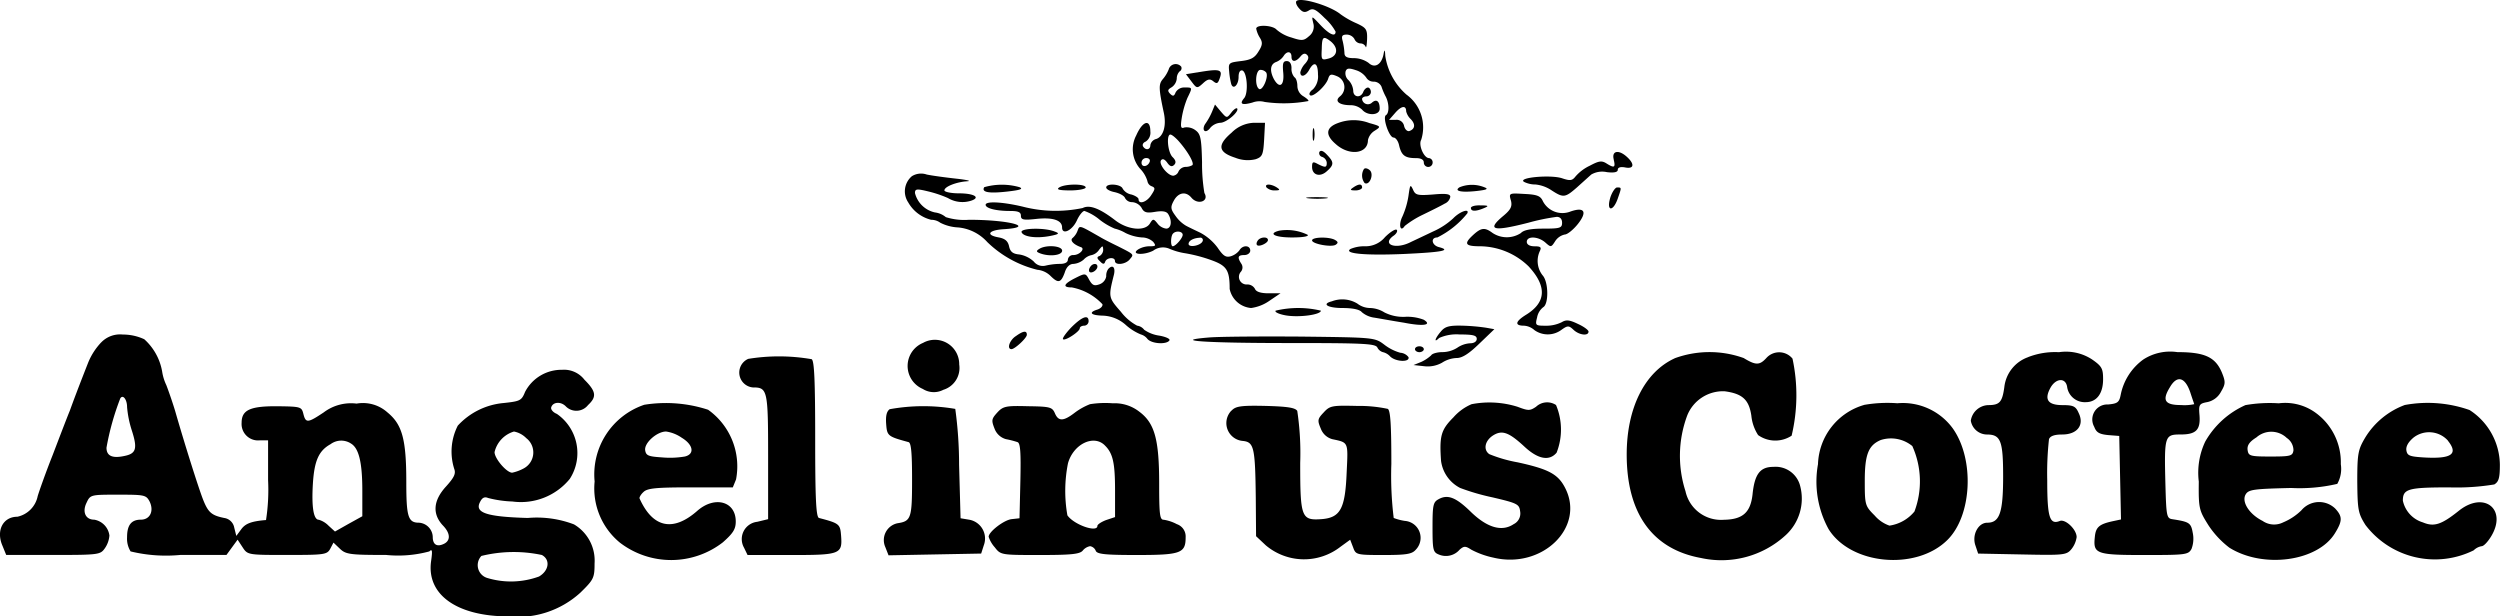 <svg xmlns="http://www.w3.org/2000/svg" width="130.835" height="32.263" viewBox="0 0 130.835 32.263">
  <g id="subsi1" transform="translate(-21.779 -46.245)">
    <path id="패스_16" data-name="패스 16" d="M373.265,46.3c-.062.062,0,.231.139.385.185.215.308.231.508.108.215-.138.369-.062.831.4a2.639,2.639,0,0,1,.569.708c0,.292-.323.154-.8-.354-.462-.492-.462-.492-.369-.092a.631.631,0,0,1-.215.677c-.277.246-.369.262-.923.077a2,2,0,0,1-.785-.415c-.2-.231-1.062-.277-1.062-.046a1.416,1.416,0,0,0,.185.462c.154.246.154.385-.062.723-.2.339-.4.446-.923.508-.631.077-.662.092-.616.539a3.925,3.925,0,0,0,.108.662c.108.323.385.046.385-.369,0-.246.077-.369.2-.339.246.092.323,1.17.092,1.447-.262.308-.123.385.431.231a1.053,1.053,0,0,1,.646-.031,7.035,7.035,0,0,0,2.277-.046c.046-.031-.077-.138-.246-.246a.635.635,0,0,1-.323-.539c0-.2-.062-.415-.154-.462a.666.666,0,0,1-.154-.477c0-.231-.092-.369-.246-.369-.2,0-.231.123-.185.616.061.677-.2.846-.492.323-.231-.446-.185-.785.123-.893a.859.859,0,0,0,.385-.308c.169-.277.415-.262.415.031s.215.292.462,0c.138-.169.246-.2.354-.092s.077.246-.092.446a1.028,1.028,0,0,0-.262.462c0,.292.277.215.462-.123.262-.477.462-.369.462.246a.963.963,0,0,1-.262.769c-.154.108-.231.246-.154.308.138.138.846-.492.954-.877.077-.231.154-.246.477-.108a.618.618,0,0,1,.138,1.046c-.308.246-.046.462.554.462a.891.891,0,0,1,.6.231c.277.339.923.308.923-.046,0-.4-.169-.523-.4-.323a.308.308,0,0,1-.523-.185c0-.077.108-.138.231-.138a.237.237,0,0,0,.231-.231c0-.123-.077-.231-.154-.231-.092,0-.2.108-.246.231-.138.339-.523.277-.523-.062a.906.906,0,0,0-.246-.554.48.48,0,0,1-.154-.462c.062-.169.169-.185.539-.062a1.033,1.033,0,0,1,.539.385.442.442,0,0,0,.4.215.449.449,0,0,1,.4.262,3.335,3.335,0,0,0,.231.539c.169.339.185.846,0,.954-.185.123.169,1.17.4,1.17.108,0,.246.185.292.415.123.523.308.662.877.662.262,0,.415.077.415.231a.231.231,0,0,0,.462,0,.222.222,0,0,0-.185-.231c-.277,0-.569-.692-.416-.954a2.12,2.12,0,0,0-.769-2.37,3.361,3.361,0,0,1-1.108-2.016c-.015-.354-.046-.369-.092-.092-.108.539-.462.754-.785.446a1.347,1.347,0,0,0-.769-.246c-.369,0-.492-.077-.492-.277a3.521,3.521,0,0,0-.092-.616c-.077-.262-.031-.339.215-.339a.472.472,0,0,1,.4.231.368.368,0,0,0,.308.231.3.3,0,0,1,.277.169c.031.108.062-.077.077-.385.015-.523-.046-.6-.539-.831a4.462,4.462,0,0,1-.846-.477C375.035,46.546,373.481,46.084,373.265,46.3Zm1.77,2.093c.431.339.4.769-.062.908-.4.108-.415.092-.385-.492C374.6,48.162,374.666,48.116,375.035,48.393Zm-3.355,1.647c.138.215-.185.969-.369.862-.246-.154-.185-1,.062-1A.39.39,0,0,1,371.68,50.039Zm7.325,2.031a.844.844,0,0,0,.231.4c.262.262.246.523-.062.631-.108.031-.231-.077-.277-.262a.394.394,0,0,0-.431-.323h-.354l.323-.369C378.759,51.778,379.005,51.747,379.005,52.07Zm-12.418-2.216a1.791,1.791,0,0,1-.323.539c-.215.262-.215.477.062,1.77.139.677-.031,1.231-.4,1.354a.408.408,0,0,0-.308.323c0,.246-.246.292-.385.062-.046-.092.015-.2.138-.246a.556.556,0,0,0,.246-.539c0-.662-.4-.554-.739.215a1.547,1.547,0,0,0,.2,1.739,1.587,1.587,0,0,1,.385.646.348.348,0,0,0,.231.277c.185.077.185.138-.031.462-.231.369-.662.508-.662.215,0-.077-.169-.185-.369-.246a.669.669,0,0,1-.462-.308c-.092-.246-.862-.292-.862-.062,0,.092.2.2.446.246.262.062.492.185.539.308a.416.416,0,0,0,.385.215.641.641,0,0,1,.477.292c.123.246.262.292.708.215.385-.062.6-.031.692.123.215.354.154.754-.108.754a.678.678,0,0,1-.462-.277c-.2-.246-.231-.246-.385,0-.246.431-1.154.354-1.816-.154-.816-.631-1.354-.831-1.708-.646a6.886,6.886,0,0,1-3.155-.077c-1.046-.246-1.924-.292-1.924-.092,0,.185.554.323,1.277.323.431,0,.569.062.569.246,0,.215.123.246.816.169.877-.092,1.339.077,1.339.446,0,.415.523.169.769-.354.123-.277.308-.508.4-.508a2.556,2.556,0,0,1,.8.462,3.519,3.519,0,0,0,.785.462,2.129,2.129,0,0,1,.569.231,2.332,2.332,0,0,0,.846.231.89.89,0,0,1,.6.231c.154.2.138.231-.169.231a1.2,1.2,0,0,0-.6.154c-.446.277.246.339.769.077a.85.85,0,0,1,.831-.108,3.41,3.41,0,0,0,.862.246,7.962,7.962,0,0,1,1.339.354c.816.292.969.523.969,1.508a1.248,1.248,0,0,0,1.123,1,2.183,2.183,0,0,0,.969-.385l.569-.385H371.8c-.4,0-.646-.077-.708-.231a.453.453,0,0,0-.4-.231.4.4,0,0,1-.339-.662.347.347,0,0,0,.031-.415c-.231-.354-.185-.462.154-.462.169,0,.308-.108.308-.231,0-.292-.4-.308-.569-.015a.919.919,0,0,1-.446.308c-.262.077-.4-.015-.692-.446a2.748,2.748,0,0,0-.908-.785c-.292-.138-.646-.308-.754-.369a1.753,1.753,0,0,1-.539-.508c-.262-.354-.277-.462-.092-.8.231-.431.631-.508.923-.154.339.4.939.185.677-.246a9.282,9.282,0,0,1-.123-1.616c-.031-1.277-.077-1.477-.354-1.677a.766.766,0,0,0-.569-.138c-.185.077-.215-.015-.138-.508a4.779,4.779,0,0,1,.292-1.031c.277-.569.277-.554-.154-.554a.511.511,0,0,0-.462.262c-.077.2-.138.215-.292.062-.138-.154-.123-.215.092-.339a.62.62,0,0,0,.262-.446.527.527,0,0,1,.154-.385.187.187,0,0,0,.077-.246.379.379,0,0,0-.646.123Zm.508,3.77c.477.539.831,1.154.723,1.262a.715.715,0,0,1-.369.092.437.437,0,0,0-.354.231.347.347,0,0,1-.277.231c-.292,0-.769-.6-.646-.8.077-.108.185-.077.323.108.138.2.246.246.369.123.108-.108.092-.231-.077-.4-.262-.246-.339-1.185-.123-1.185C366.741,53.286,366.925,53.44,367.095,53.625ZM365.587,54.7c-.092.277-.431.323-.431.062a.243.243,0,0,1,.246-.246C365.541,54.517,365.617,54.594,365.587,54.7Zm1.724,3.832c0,.169-.369.6-.523.6-.123,0-.108-.539.015-.662C366.956,58.3,367.31,58.349,367.31,58.533Zm1.046.323c-.077.246-.739.369-.739.154,0-.169.262-.308.585-.323A.128.128,0,0,1,368.357,58.857Zm-.308-8.818-.569.092.292.385c.277.369.292.369.6.092.246-.231.369-.246.539-.108s.231.123.308-.077C369.434,49.87,369.311,49.824,368.049,50.039Z" transform="translate(-283.636)"/>
    <path id="패스_17" data-name="패스 17" d="M345.625,82.169a3.352,3.352,0,0,1-.339.616c-.108.138-.138.323-.062.385.062.062.2,0,.308-.154a.782.782,0,0,1,.523-.262c.323,0,1.016-.6.877-.754-.046-.031-.185.062-.308.231-.231.292-.231.292-.539-.062l-.308-.369Zm6.586.6c-.631.231-.677.616-.123,1.093.708.646,1.693.523,1.693-.2a.771.771,0,0,1,.354-.492c.339-.215.339-.231-.277-.4A2.321,2.321,0,0,0,352.211,82.769Zm-5.571.508c-.754.646-.708,1.016.2,1.308a1.749,1.749,0,0,0,1.062.077c.354-.123.4-.231.446-1.031l.046-.877h-.569A1.735,1.735,0,0,0,346.641,83.277Zm4.247.092c0,.292.031.415.077.262a1.583,1.583,0,0,0,0-.539C350.919,82.954,350.888,83.077,350.888,83.37Zm.354.908a.2.2,0,0,0,.139.262.36.36,0,0,1,.246.308c0,.262-.077.262-.477.062-.246-.138-.292-.108-.292.154,0,.431.415.554.769.231.385-.339.385-.477.015-.862C351.457,84.231,351.319,84.17,351.242,84.278Zm15.4.4c.108.431.031.462-.385.2-.246-.154-.4-.123-.862.123a2.275,2.275,0,0,0-.754.569c-.169.215-.277.231-.692.092-.585-.2-2.354-.046-2,.185a1.329,1.329,0,0,0,.6.138,1.838,1.838,0,0,1,.846.308c.616.4.708.385,1.323-.154.292-.262.631-.569.754-.677a1.143,1.143,0,0,1,.816-.123c.385.046.569,0,.569-.123s.139-.169.385-.123c.462.092.508-.169.108-.539C366.907,84.139,366.523,84.216,366.646,84.678Zm-13.065.492a.646.646,0,0,0,.031.739c.262.154.508-.477.262-.677C353.766,85.139,353.627,85.108,353.581,85.17Zm-23.667.385a1.038,1.038,0,0,0-.185,1.37,1.9,1.9,0,0,0,1.2.908.8.8,0,0,1,.477.154,2.289,2.289,0,0,0,.939.246,2.346,2.346,0,0,1,1.523.769,5.707,5.707,0,0,0,2.616,1.447,1.135,1.135,0,0,1,.677.308c.415.415.554.385.754-.154.092-.308.262-.462.462-.462a.937.937,0,0,0,.539-.231.761.761,0,0,1,.415-.231.652.652,0,0,0,.385-.277c.185-.231.2-.231.215,0a.389.389,0,0,1-.185.323c-.154.046-.154.123.015.277.154.169.231.169.277.015.092-.215.508-.246.508-.031,0,.246.554.185.769-.077.231-.277.262-.246-.616-.692-.385-.185-.8-.4-.923-.477-1.108-.631-1.077-.631-1.185-.339a.939.939,0,0,1-.262.385c-.154.123.046.339.431.477.246.077-.062.415-.385.415a.275.275,0,0,0-.292.231c0,.154-.154.231-.416.231a3.48,3.48,0,0,0-.754.092.6.6,0,0,1-.616-.215,1.455,1.455,0,0,0-.754-.369c-.339-.031-.477-.138-.539-.431-.062-.277-.215-.4-.539-.462-.708-.123-.539-.385.277-.431,1.693-.108.277-.492-1.831-.492a3.223,3.223,0,0,1-1.216-.138,1.094,1.094,0,0,0-.569-.246,1.378,1.378,0,0,1-1.046-1.016c0-.215.092-.231.662-.092a6.109,6.109,0,0,1,1.062.354,1.484,1.484,0,0,0,1.262.123c.446-.169.077-.369-.692-.369-.415,0-.754-.077-.754-.154,0-.2.646-.446,1.2-.477.231-.015-.031-.077-.585-.138s-1.246-.154-1.539-.215a.91.91,0,0,0-.785.092Z" transform="translate(-260.412 -30.084)"/>
    <path id="패스_18" data-name="패스 18" d="M356.315,109.16c-.154.262.215.339,1.185.231.692-.077.877-.138.662-.231A3.365,3.365,0,0,0,356.315,109.16Zm3.924.015c-.169.108,0,.154.585.154.431,0,.8-.077.8-.154C361.624,108.975,360.546,108.975,360.239,109.175Zm10.849,0a.593.593,0,0,0,.431.154c.277,0,.292-.031.108-.154C371.318,108.975,370.964,108.975,371.087,109.175Zm4.54,0c-.185.123-.169.154.123.154.185,0,.339-.077.339-.154C376.089,108.975,375.919,108.975,375.627,109.175Zm2.893.415a4.277,4.277,0,0,1-.323,1.108c-.215.431-.108.846.123.492a4.9,4.9,0,0,1,.939-.585c.477-.231,1-.492,1.154-.585a.488.488,0,0,0,.292-.354c0-.154-.231-.185-.908-.123-.816.062-.923.031-1.046-.262C378.612,108.99,378.6,109.037,378.52,109.591Zm2.678-.431c-.323.2.062.292.892.2.539-.062.631-.108.385-.2A1.728,1.728,0,0,0,381.2,109.16Zm7.879.554c-.215.708.138.754.385.062.215-.616.215-.6-.031-.6C389.338,109.175,389.169,109.421,389.076,109.714Zm-5.2.139c.077.308,0,.477-.385.8-.908.754-.569.846,1.293.369a10.927,10.927,0,0,1,1.493-.308c.169,0,.277.108.277.308,0,.277-.108.308-.985.308-.677,0-1.031.077-1.17.231a1.347,1.347,0,0,1-1.477,0c-.415-.308-.6-.292-1.046.123-.477.446-.385.569.385.569A3.7,3.7,0,0,1,384.8,113.3c.969,1.046.923,1.877-.108,2.524-.6.369-.631.585-.123.585a.9.9,0,0,1,.539.231,1.2,1.2,0,0,0,1.416-.015c.323-.231.385-.231.631,0,.292.277.785.339.785.092,0-.077-.246-.262-.554-.4-.446-.215-.616-.231-.846-.092a1.816,1.816,0,0,1-.846.185c-.523,0-.554-.015-.446-.431a.875.875,0,0,1,.323-.539c.292-.169.277-1.323-.031-1.662a1.221,1.221,0,0,1-.154-1.262c.108-.215.046-.262-.277-.262-.246,0-.4-.092-.4-.231,0-.323.6-.292.969.031.292.262.308.262.523-.077a.8.8,0,0,1,.492-.339c.138,0,.446-.246.692-.554.508-.646.339-.908-.4-.646a1.152,1.152,0,0,1-1.431-.539c-.123-.277-.292-.354-.969-.385C383.783,109.467,383.767,109.467,383.875,109.852Zm-10.587-.108a4.622,4.622,0,0,0,.923,0c.231-.031,0-.062-.508-.062S373.011,109.714,373.288,109.744Zm8.494.508c0,.185.262.185.692,0,.262-.108.231-.139-.185-.139C382.013,110.1,381.782,110.16,381.782,110.252Z" transform="translate(-283.027 -53.119)"/>
    <path id="패스_19" data-name="패스 19" d="M391.778,118.325a3.843,3.843,0,0,1-1.062.692c-.385.185-.908.431-1.139.539-.785.415-1.554.154-.939-.308.169-.108.246-.262.185-.323s-.339.108-.616.385a1.321,1.321,0,0,1-1.031.477,1.852,1.852,0,0,0-.769.138c-.4.246.769.354,2.847.262,1.954-.092,2.431-.185,1.785-.354-.385-.092-.462-.508-.092-.508a4.665,4.665,0,0,0,1.57-1.262c.123-.277-.4-.092-.739.262Zm-22.59.723c.092.246.769.339,1.493.2.477-.092.508-.138.246-.231C370.4,118.8,369.127,118.833,369.188,119.048Zm13.48-.077c-.6.154-.231.354.677.354.585,0,.893-.062.816-.139A2.468,2.468,0,0,0,382.668,118.971Zm-1.123.523c-.062.092-.077.185-.031.231.108.108.569-.108.569-.262C382.084,119.264,381.668,119.295,381.545,119.495Zm2.847-.015c0,.185,1,.369,1.231.231.138-.092.138-.154-.015-.246C385.315,119.279,384.392,119.295,384.392,119.479Zm-14.28.446c-.169.108-.154.154.046.231.492.185,1.154.108,1.154-.139C371.312,119.756,370.465,119.695,370.112,119.926Zm2.662.954c-.062.092-.077.2-.031.246.108.108.415-.092.415-.277S372.9,120.664,372.774,120.88Z" transform="translate(-293.947 -60.653)"/>
    <path id="패스_20" data-name="패스 20" d="M79.781,137.066a.6.6,0,0,0-.108.385.533.533,0,0,1-.339.415c-.292.108-.385.062-.554-.231-.185-.354-.2-.354-.723-.092-.616.308-.692.492-.185.492a2.946,2.946,0,0,1,1.6.877c.031.092-.077.215-.246.277-.508.154-.369.308.277.323a1.9,1.9,0,0,1,1.216.508,2.727,2.727,0,0,0,.769.477.66.66,0,0,1,.339.231c.215.262,1.016.308,1.154.077.046-.077-.185-.185-.523-.246a1.825,1.825,0,0,1-.8-.308.552.552,0,0,0-.369-.215,2.637,2.637,0,0,1-.846-.723c-.662-.754-.662-.769-.369-1.939.092-.385-.062-.554-.292-.308Zm11.711,1.693c-.569.139-.246.354.554.354.523,0,.893.077,1,.215a1.263,1.263,0,0,0,.677.292c.277.046.954.169,1.539.262,1.016.2,1.477.123,1.031-.154a2.387,2.387,0,0,0-1-.154,2.17,2.17,0,0,1-1.062-.231,1.5,1.5,0,0,0-.754-.231,1.1,1.1,0,0,1-.662-.231,1.52,1.52,0,0,0-1.323-.123Zm-2.955.492c-.062.077.185.185.523.246.692.123,1.847-.031,1.847-.246A5.132,5.132,0,0,0,88.537,139.251Zm-10.695.877c-.277.292-.477.569-.431.616.108.108.877-.4.877-.569,0-.077.108-.138.231-.138a.237.237,0,0,0,.231-.231c0-.369-.339-.246-.908.323Zm19.343.215c-.308.354-.385.631-.092.339a2.22,2.22,0,0,1,1.077-.185c.692,0,.893.046.893.231,0,.138-.138.231-.354.231a1.319,1.319,0,0,0-.662.231,1.48,1.48,0,0,1-.785.231c-.262,0-.539.077-.585.169a2.023,2.023,0,0,1-.508.339l-.415.169.569.062a1.531,1.531,0,0,0,.923-.185,1.518,1.518,0,0,1,.769-.246c.292,0,.646-.231,1.185-.754l.785-.754-.431-.077a10.45,10.45,0,0,0-1.262-.108c-.677-.015-.893.046-1.108.308Zm-22.252.246c-.323.215-.477.677-.215.677.185-.015.8-.585.8-.754C75.519,140.282,75.334,140.3,74.934,140.59Zm-47.858.323a3.4,3.4,0,0,0-.677,1.046c-.539,1.37-.785,2.031-.969,2.539-.123.292-.523,1.339-.893,2.308-.385.969-.723,1.939-.785,2.154a1.381,1.381,0,0,1-1.062,1.077c-.754,0-1.123.723-.785,1.508l.2.492h2.462c2.37,0,2.462-.015,2.693-.339a1.35,1.35,0,0,0,.246-.677.964.964,0,0,0-.8-.831c-.446,0-.631-.4-.4-.877.2-.431.215-.431,1.662-.431,1.385,0,1.462.015,1.647.369.231.492.015.939-.462.939-.508,0-.723.292-.723.923a1.258,1.258,0,0,0,.185.739,7.88,7.88,0,0,0,2.6.185h2.416l.292-.4.292-.4.262.4c.262.4.277.4,2.339.4,1.939,0,2.077-.015,2.247-.323l.169-.323.339.323c.308.292.523.323,2.416.323a6.251,6.251,0,0,0,2.262-.185c.154-.154.169-.031.092.508-.246,1.739,1.323,2.878,4.016,2.893a4.869,4.869,0,0,0,3.8-1.246c.692-.677.739-.769.739-1.523a2.2,2.2,0,0,0-1.077-2.047A5.466,5.466,0,0,0,49.4,150.1c-2.185-.062-2.8-.277-2.493-.846.108-.215.231-.277.415-.2a5.848,5.848,0,0,0,1.277.185,3.3,3.3,0,0,0,3-1.185,2.492,2.492,0,0,0-.677-3.4c-.2-.077-.339-.246-.292-.354.092-.277.508-.308.769-.031a.776.776,0,0,0,1.154-.077c.462-.431.431-.708-.185-1.323a1.347,1.347,0,0,0-1.17-.523,2.148,2.148,0,0,0-1.939,1.154c-.185.462-.262.492-1.123.585a3.7,3.7,0,0,0-2.4,1.185,2.989,2.989,0,0,0-.185,2.262c.092.246,0,.446-.431.923-.677.739-.723,1.446-.154,2.047.415.431.4.831-.031.985-.308.123-.508-.015-.508-.385a.771.771,0,0,0-.723-.754c-.569,0-.662-.308-.662-2.139,0-2.231-.215-3-.985-3.632a1.919,1.919,0,0,0-1.616-.462,2.371,2.371,0,0,0-1.723.462c-.831.554-.939.569-1.062.077-.092-.369-.139-.385-1.308-.4-1.462-.015-1.924.185-1.924.862a.861.861,0,0,0,.939.923h.446v2.077a10.342,10.342,0,0,1-.108,2.093c-.769.062-1.077.185-1.293.477l-.262.354-.108-.431a.621.621,0,0,0-.523-.508c-.677-.138-.846-.292-1.123-1-.246-.646-.939-2.831-1.447-4.6-.139-.462-.354-1.077-.462-1.354a2.511,2.511,0,0,1-.215-.692,2.946,2.946,0,0,0-.939-1.708,2.637,2.637,0,0,0-1.123-.246A1.365,1.365,0,0,0,27.076,140.913ZM28.43,144.3a5.419,5.419,0,0,0,.246,1.216c.308.954.231,1.216-.385,1.339-.631.138-.939,0-.939-.431a13.725,13.725,0,0,1,.723-2.585C28.215,143.622,28.43,143.9,28.43,144.3Zm20.882,1.616A.946.946,0,0,1,49.2,147.5a2.258,2.258,0,0,1-.616.231c-.292,0-.923-.739-.923-1.077a1.471,1.471,0,0,1,1.016-1.077A1.219,1.219,0,0,1,49.312,145.914Zm-9.187.277c.431.231.616.985.616,2.478v1.339l-.723.4-.708.4-.339-.308a1.179,1.179,0,0,0-.508-.308c-.277,0-.385-.677-.308-1.908.077-1.185.308-1.708.923-2.047A.933.933,0,0,1,40.126,146.191Zm10.018,5.848c.446.246.369.816-.154,1.123a4.28,4.28,0,0,1-2.708.077.7.7,0,0,1-.308-1.154A7.091,7.091,0,0,1,50.143,152.039Zm34.916-11.387c-2.077.169-.185.292,4.232.292,3.862,0,4.463.031,4.57.231a.467.467,0,0,0,.292.246.748.748,0,0,1,.385.231c.292.277,1.031.308.954.031a.581.581,0,0,0-.431-.231,2.443,2.443,0,0,1-.846-.431c-.492-.369-.539-.369-4.324-.415-2.108-.015-4.278,0-4.832.046Zm-14.957.277a1.307,1.307,0,0,0-.031,2.416,1.079,1.079,0,0,0,1.077.046,1.194,1.194,0,0,0,.831-1.323A1.274,1.274,0,0,0,70.1,140.929Zm25.729.339c0,.077.108.154.231.154s.231-.077.231-.154c0-.092-.108-.154-.231-.154S95.831,141.175,95.831,141.267Zm13.588.477c-1.57.723-2.508,2.6-2.508,5.032,0,3.078,1.339,4.955,3.893,5.417a4.967,4.967,0,0,0,4.416-1.185,2.591,2.591,0,0,0,.769-2.585,1.325,1.325,0,0,0-1.4-1c-.692,0-.985.369-1.093,1.446-.108.954-.523,1.308-1.508,1.323a1.9,1.9,0,0,1-2-1.493,6.036,6.036,0,0,1,.092-3.97,2.016,2.016,0,0,1,1.954-1.262c.939.123,1.277.446,1.4,1.277a2.28,2.28,0,0,0,.354,1.016,1.555,1.555,0,0,0,1.754.031,9.125,9.125,0,0,0,.046-4.032.9.9,0,0,0-1.37-.031c-.354.385-.554.385-1.185,0A5.3,5.3,0,0,0,109.419,141.744Zm18.5-.062a1.881,1.881,0,0,0-1.246,1.57c-.108.785-.246.939-.846.939a.957.957,0,0,0-.908.816.866.866,0,0,0,.846.723c.723,0,.846.339.846,2.2,0,1.893-.185,2.416-.831,2.416-.477,0-.816.646-.616,1.2l.139.415,2.308.046c2.2.046,2.324.031,2.585-.292a1.3,1.3,0,0,0,.262-.616c0-.4-.585-.954-.877-.846-.539.215-.662-.185-.662-2.139a16.139,16.139,0,0,1,.092-2.139c.062-.169.292-.246.692-.246.785,0,1.17-.492.862-1.123-.154-.354-.277-.415-.846-.415-.769,0-.969-.292-.631-.908.292-.523.816-.539.877-.015a.931.931,0,0,0,.969.769c.569,0,.908-.446.908-1.2,0-.554-.062-.677-.569-1.031a2.491,2.491,0,0,0-1.739-.385A3.9,3.9,0,0,0,127.916,141.683Z" transform="translate(0 -76.748)"/>
    <path id="패스_21" data-name="패스 21" d="M346.687,166.385a3,3,0,0,0-1.185,1.847c-.077.4-.169.462-.662.508a.784.784,0,0,0-.723,1.17c.108.292.262.385.723.431l.585.046.046,2.185.046,2.185-.431.092c-.708.154-.893.308-.939.831-.092.877.062.939,2.6.939,2.17,0,2.293-.015,2.462-.323a1.508,1.508,0,0,0,.062-.846c-.092-.523-.185-.569-1.077-.708-.292-.046-.308-.185-.354-1.893-.062-2.478-.031-2.539.8-2.539.816,0,1.046-.246.985-1.016-.046-.539-.015-.6.4-.677a1.05,1.05,0,0,0,.723-.539c.246-.415.246-.523.046-1.016-.339-.8-.893-1.062-2.324-1.062A2.583,2.583,0,0,0,346.687,166.385Zm2.447,1.693c.108.339.215.631.215.646a2.381,2.381,0,0,1-.693.046c-.846,0-1-.246-.585-.923.369-.646.785-.554,1.062.231Zm-75.464-1.723a.782.782,0,0,0,.246,1.493c.769,0,.8.123.8,3.632v3.262l-.569.138a.91.91,0,0,0-.692,1.354l.185.385h2.293c2.57,0,2.678-.046,2.6-1.031-.046-.585-.092-.631-1.154-.908-.154-.046-.2-1-.2-4.124,0-3.062-.046-4.109-.185-4.186A10.023,10.023,0,0,0,273.669,166.354Z" transform="translate(-212.738 -101.327)"/>
    <path id="패스_22" data-name="패스 22" d="M226.6,183.207a3.847,3.847,0,0,0-2.6,4.016,3.67,3.67,0,0,0,1.323,3.2,4.411,4.411,0,0,0,5.386-.015c.539-.477.677-.692.677-1.093,0-1.062-1.108-1.354-2.016-.554-1.262,1.108-2.324.893-3.016-.646-.031-.046.062-.215.2-.339.2-.2.646-.246,2.462-.246h2.216l.169-.415a3.634,3.634,0,0,0-1.462-3.647A7.12,7.12,0,0,0,226.6,183.207Zm1.954,1.723c.616.369.692.862.169.985a4.6,4.6,0,0,1-1.2.046c-.708-.046-.831-.092-.877-.369-.062-.385.616-.985,1.093-.985a1.929,1.929,0,0,1,.816.323Zm21.374-1.754a3.366,3.366,0,0,0-.8.446c-.6.462-.862.462-1.046.015-.139-.308-.262-.339-1.416-.354-1.139-.031-1.293,0-1.6.339-.292.323-.308.4-.138.831a.891.891,0,0,0,.6.554,4.717,4.717,0,0,1,.6.154c.154.046.185.523.154,2.016l-.046,1.97-.415.046c-.4.046-1.2.662-1.2.923a1.574,1.574,0,0,0,.323.554c.308.4.339.4,2.37.4,1.631,0,2.077-.046,2.231-.231a.649.649,0,0,1,.385-.231.391.391,0,0,1,.292.231c.062.185.462.231,2.154.231,2.293,0,2.554-.092,2.554-.923a.677.677,0,0,0-.462-.692,2.118,2.118,0,0,0-.692-.231c-.2,0-.231-.292-.231-1.893,0-2.293-.231-3.155-1.031-3.755a2.094,2.094,0,0,0-1.4-.446A5.044,5.044,0,0,0,249.929,183.176Zm.769,2.154c.431.415.539.923.539,2.37v1.385l-.462.154c-.246.092-.462.231-.462.308,0,.369-1.231-.062-1.57-.554a7.372,7.372,0,0,1,.031-2.724C249.052,185.269,250.114,184.746,250.7,185.331Zm19.2-2.154a2.634,2.634,0,0,0-.954.692c-.646.646-.739.969-.646,2.277a1.863,1.863,0,0,0,1,1.416,11.6,11.6,0,0,0,1.693.492c1.308.308,1.4.354,1.447.739a.619.619,0,0,1-.339.662c-.616.415-1.385.185-2.231-.631-.785-.769-1.216-.939-1.693-.677-.292.154-.323.308-.323,1.477,0,1.216.031,1.308.354,1.431a.943.943,0,0,0,1.062-.262c.231-.2.308-.2.615,0a4.4,4.4,0,0,0,1.154.415c2.554.616,4.817-1.585,3.755-3.647-.369-.723-.862-.985-2.478-1.339a7.253,7.253,0,0,1-1.493-.431c-.323-.231-.231-.692.185-.969.477-.308.831-.185,1.647.569.708.662,1.308.785,1.693.323a3.312,3.312,0,0,0-.031-2.493.845.845,0,0,0-1.046.092c-.323.215-.4.215-.969,0A4.919,4.919,0,0,0,269.9,183.176Zm20.574.031a3.338,3.338,0,0,0-2.447,3.108,5.171,5.171,0,0,0,.554,3.4c1.17,1.877,4.586,2.185,6.217.569,1.293-1.277,1.431-4.232.277-5.848a3.236,3.236,0,0,0-2.893-1.308A7.073,7.073,0,0,0,290.478,183.207Zm2.493,2.17a4.487,4.487,0,0,1,.108,3.416,2.081,2.081,0,0,1-1.308.739,1.788,1.788,0,0,1-.769-.523c-.508-.508-.523-.554-.523-1.816,0-1.37.185-1.862.831-2.139A1.757,1.757,0,0,1,292.971,185.377Zm17.435-2.154a4.548,4.548,0,0,0-2.108,1.908,3.814,3.814,0,0,0-.339,2.093c-.015,1.416.015,1.508.508,2.293a4.767,4.767,0,0,0,1.093,1.169c1.77,1.108,4.617.723,5.524-.754.4-.646.4-.877.015-1.293a1.211,1.211,0,0,0-1.77.092,3.023,3.023,0,0,1-.954.631,1.057,1.057,0,0,1-1.077-.077c-.708-.354-1.123-1.016-.877-1.4.154-.246.462-.277,2.37-.323a8.688,8.688,0,0,0,2.416-.215,1.6,1.6,0,0,0,.185-1.031,3.2,3.2,0,0,0-1.323-2.693,2.7,2.7,0,0,0-1.924-.492A7.386,7.386,0,0,0,310.405,183.223Zm2.139,1.708a.784.784,0,0,1,.369.662c-.046.292-.138.323-1.2.323-1.077,0-1.154-.031-1.2-.339-.031-.246.092-.431.462-.662A1.172,1.172,0,0,1,312.544,184.931Zm6.186-1.708a4.093,4.093,0,0,0-2.047,1.677c-.385.646-.431.831-.431,2.324.015,1.493.046,1.662.431,2.277a4.566,4.566,0,0,0,5.663,1.323.772.772,0,0,1,.416-.215c.108,0,.323-.231.492-.508.862-1.416-.354-2.4-1.677-1.354-.923.739-1.308.862-1.893.615a1.514,1.514,0,0,1-1.046-1.139c0-.615.277-.692,2.431-.692a12.169,12.169,0,0,0,2.354-.154c.231-.138.292-.339.292-1.016a3.448,3.448,0,0,0-1.585-2.878,6.586,6.586,0,0,0-3.4-.262Zm2.262,1.862c.569.708.2.969-1.293.877-.708-.046-.831-.092-.877-.369-.031-.215.108-.446.385-.677A1.327,1.327,0,0,1,320.993,185.085Zm-81.543-1.647c-.169.123-.215.369-.185.785.046.616.092.646,1.17.939.138.031.185.569.185,1.954,0,2.031-.046,2.185-.769,2.293a.9.9,0,0,0-.631,1.246l.169.431,2.416-.046,2.431-.046.138-.431a1,1,0,0,0-.754-1.339l-.462-.077-.077-2.8a21.435,21.435,0,0,0-.2-2.924A9.891,9.891,0,0,0,239.45,183.438Zm17.881.077a.937.937,0,0,0,.6,1.585c.585.062.646.339.677,2.985l.015,2,.508.477a3.1,3.1,0,0,0,3.909.077l.508-.369.154.4c.138.385.169.4,1.585.4,1.2,0,1.493-.046,1.693-.277a.889.889,0,0,0-.569-1.508,2.724,2.724,0,0,1-.585-.154,18.268,18.268,0,0,1-.123-2.831c0-2.031-.046-2.785-.185-2.878a7.175,7.175,0,0,0-1.6-.154c-1.308-.031-1.431-.015-1.754.339-.323.339-.339.415-.154.846a.891.891,0,0,0,.6.554c.862.185.831.123.754,1.754-.077,1.877-.323,2.354-1.308,2.431-1.062.077-1.123-.077-1.123-2.939a14.94,14.94,0,0,0-.154-2.724c-.108-.169-.508-.231-1.662-.262C257.808,183.238,257.547,183.284,257.331,183.515Z" transform="translate(-171.102 -115.779)"/>
  </g>
</svg>
